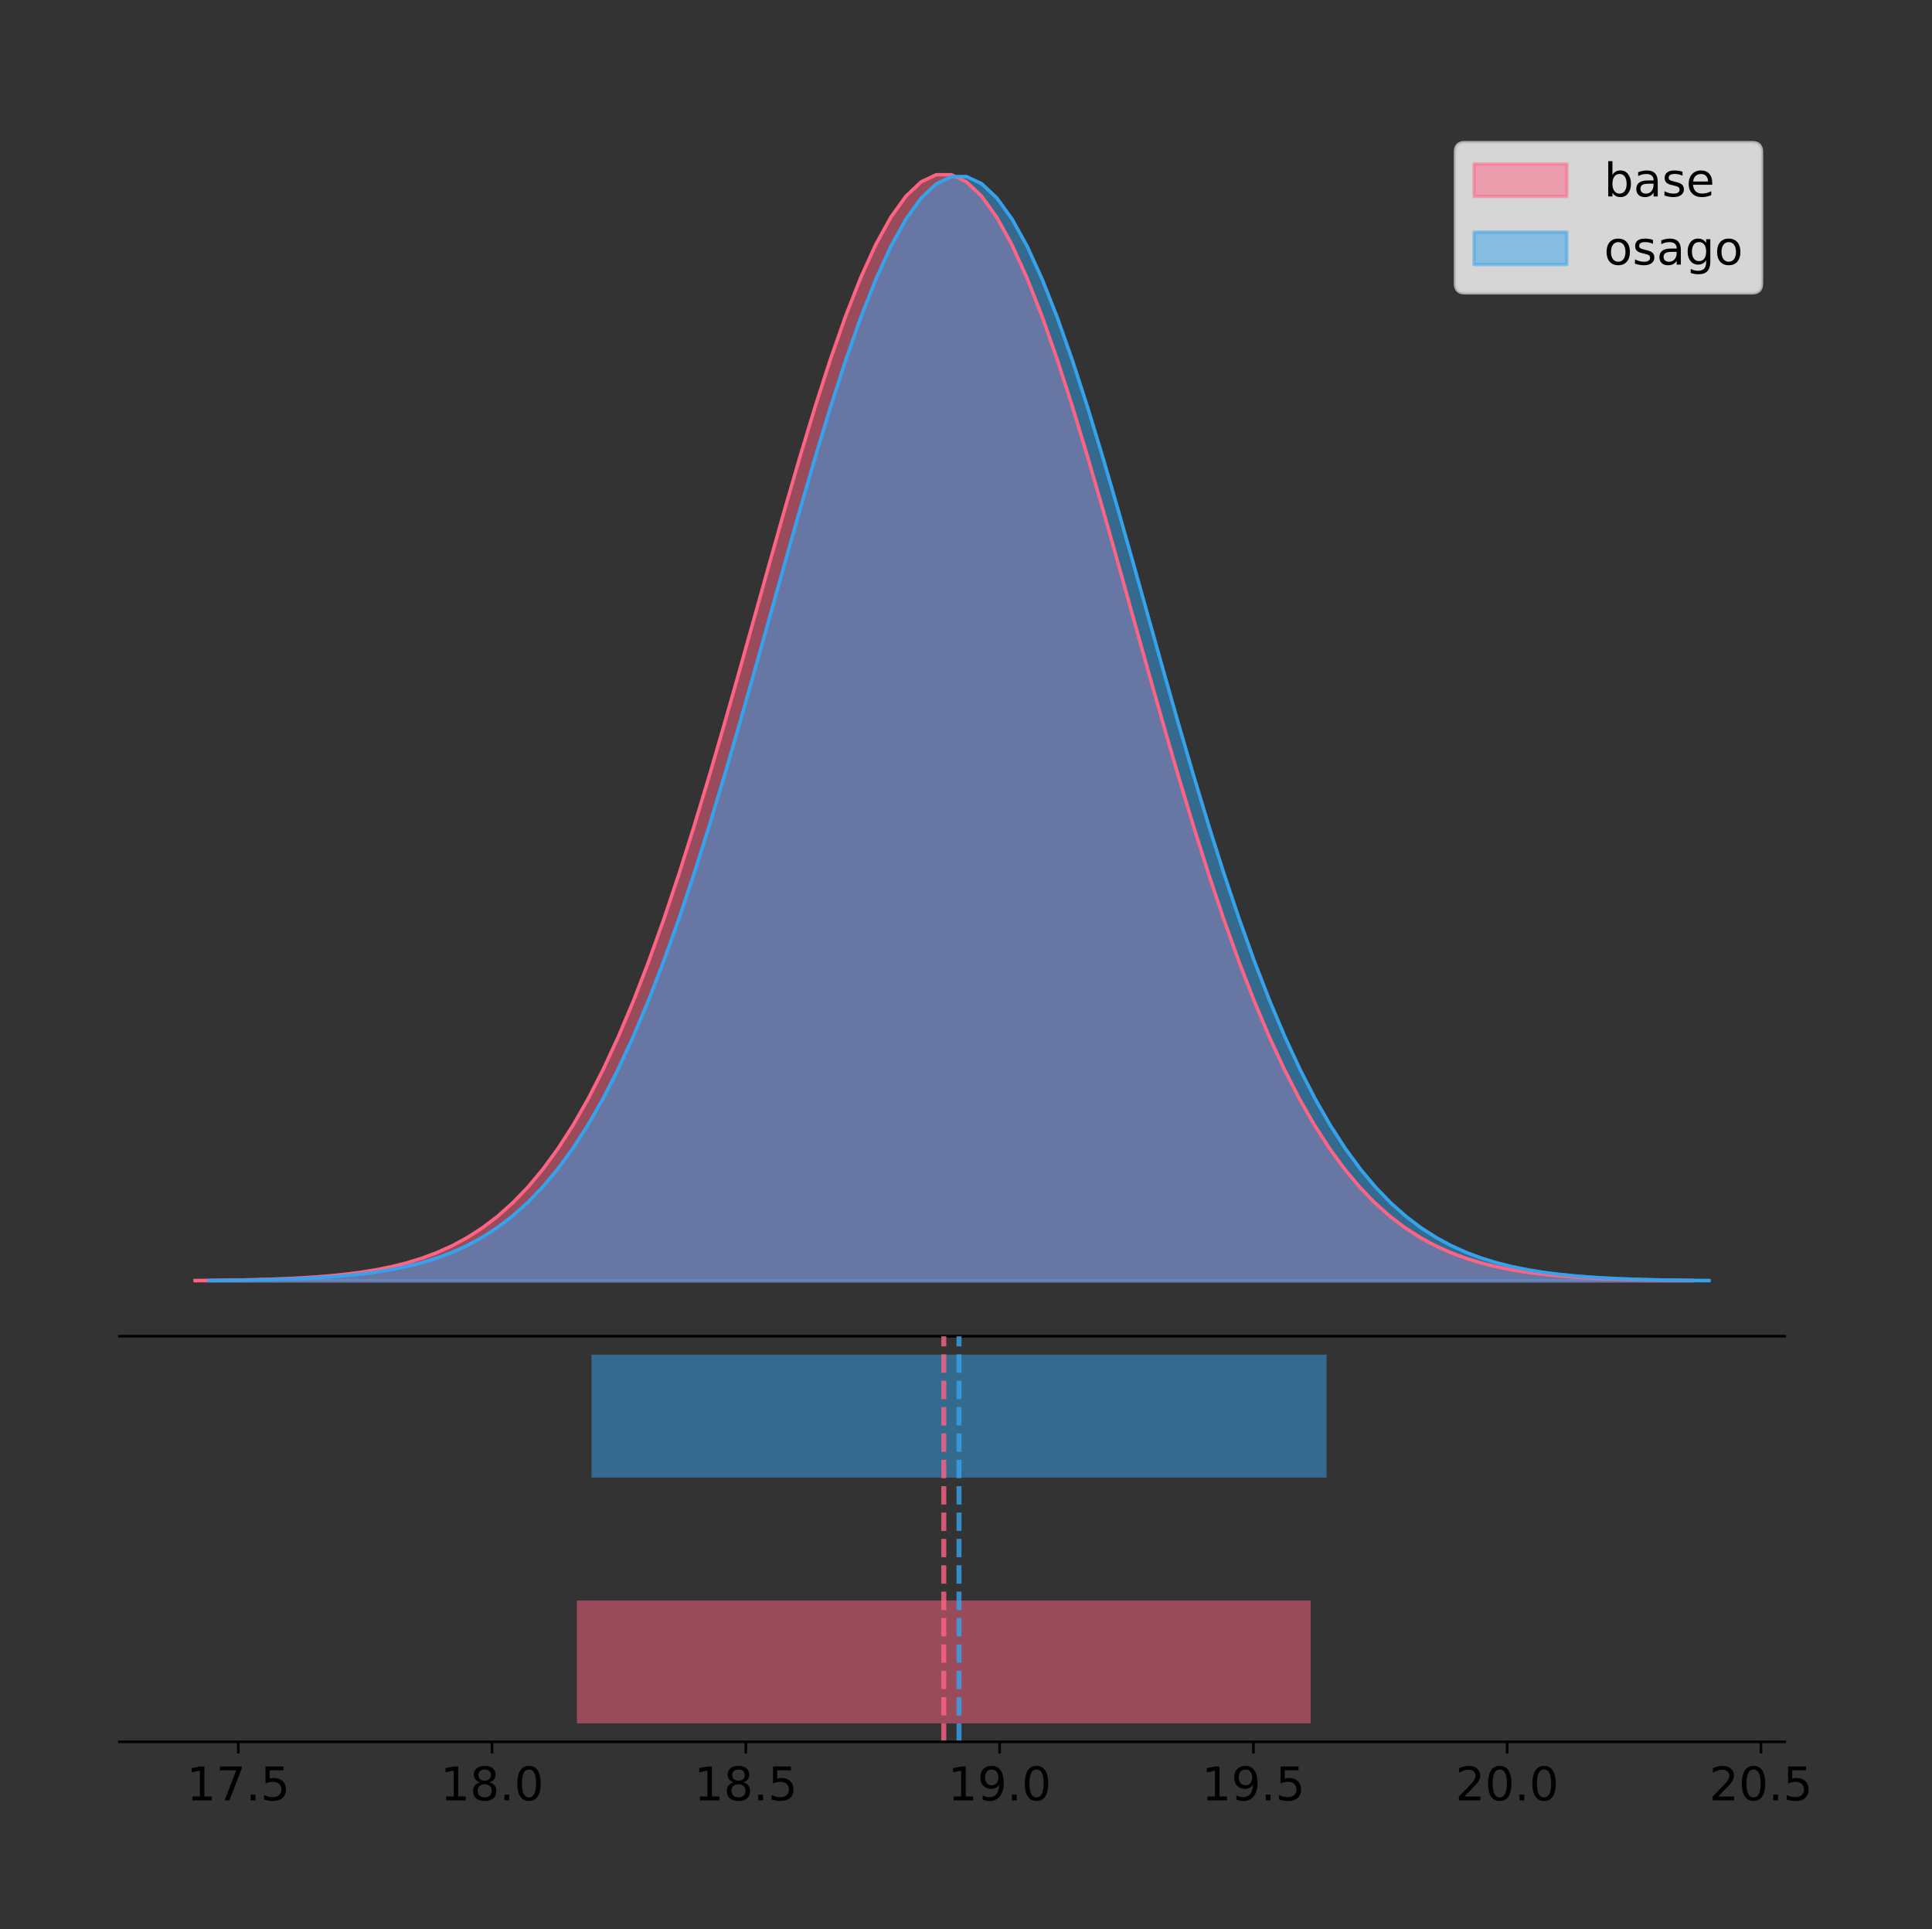 <?xml version="1.0" encoding="utf-8" standalone="no"?>
<!DOCTYPE svg PUBLIC "-//W3C//DTD SVG 1.1//EN"
  "http://www.w3.org/Graphics/SVG/1.1/DTD/svg11.dtd">
<!-- Created with matplotlib (https://matplotlib.org/) -->
<svg height="581.789pt" version="1.1" viewBox="0 0 582.609 581.789" width="582.609pt" xmlns="http://www.w3.org/2000/svg" xmlns:xlink="http://www.w3.org/1999/xlink">
 <rect x="0" y="0" width="582.609" height="581.789" fill="#333333" stroke="none"/>
 <defs>
  <style type="text/css">
*{stroke-linecap:butt;stroke-linejoin:round;}
  </style>
 </defs>
 <g id="figure_1">
  <g id="patch_1">
   <path d="M 0 581.789 
L 582.609 581.789 
L 582.609 0 
L 0 0 
z
" style="fill:none;"/>
  </g>
  <g id="axes_1">
   <g id="patch_2">
    <path d="M 36 402.93 
L 538.2 402.93 
L 538.2 36 
L 36 36 
z
" style="fill:none;"/>
   </g>
   <g id="PolyCollection_1">
    <defs>
     <path d="M 58.827 -195.538 
L 58.827 -195.65 
L 63.388 -195.692 
L 67.95 -195.749 
L 72.511 -195.825 
L 77.072 -195.925 
L 81.633 -196.058 
L 86.195 -196.23 
L 90.756 -196.455 
L 95.317 -196.744 
L 99.878 -197.115 
L 104.439 -197.585 
L 109.001 -198.179 
L 113.562 -198.923 
L 118.123 -199.848 
L 122.684 -200.99 
L 127.246 -202.39 
L 131.807 -204.093 
L 136.368 -206.151 
L 140.929 -208.617 
L 145.49 -211.552 
L 150.052 -215.017 
L 154.613 -219.078 
L 159.174 -223.801 
L 163.735 -229.25 
L 168.297 -235.488 
L 172.858 -242.572 
L 177.419 -250.552 
L 181.98 -259.468 
L 186.541 -269.344 
L 191.103 -280.192 
L 195.664 -292.002 
L 200.225 -304.744 
L 204.786 -318.365 
L 209.348 -332.786 
L 213.909 -347.901 
L 218.47 -363.58 
L 223.031 -379.667 
L 227.592 -395.98 
L 232.154 -412.318 
L 236.715 -428.462 
L 241.276 -444.18 
L 245.837 -459.23 
L 250.399 -473.372 
L 254.96 -486.366 
L 259.521 -497.987 
L 264.082 -508.025 
L 268.643 -516.294 
L 273.205 -522.64 
L 277.766 -526.94 
L 282.327 -529.111 
L 286.888 -529.111 
L 291.45 -526.94 
L 296.011 -522.64 
L 300.572 -516.294 
L 305.133 -508.025 
L 309.694 -497.987 
L 314.256 -486.366 
L 318.817 -473.372 
L 323.378 -459.23 
L 327.939 -444.18 
L 332.501 -428.462 
L 337.062 -412.318 
L 341.623 -395.98 
L 346.184 -379.667 
L 350.745 -363.58 
L 355.307 -347.901 
L 359.868 -332.786 
L 364.429 -318.365 
L 368.99 -304.744 
L 373.552 -292.002 
L 378.113 -280.192 
L 382.674 -269.344 
L 387.235 -259.468 
L 391.796 -250.552 
L 396.358 -242.572 
L 400.919 -235.488 
L 405.48 -229.25 
L 410.041 -223.801 
L 414.603 -219.078 
L 419.164 -215.017 
L 423.725 -211.552 
L 428.286 -208.617 
L 432.847 -206.151 
L 437.409 -204.093 
L 441.97 -202.39 
L 446.531 -200.99 
L 451.092 -199.848 
L 455.653 -198.923 
L 460.215 -198.179 
L 464.776 -197.585 
L 469.337 -197.115 
L 473.898 -196.744 
L 478.46 -196.455 
L 483.021 -196.23 
L 487.582 -196.058 
L 492.143 -195.925 
L 496.704 -195.825 
L 501.266 -195.749 
L 505.827 -195.692 
L 510.388 -195.65 
L 510.388 -195.538 
L 510.388 -195.538 
L 505.827 -195.538 
L 501.266 -195.538 
L 496.704 -195.538 
L 492.143 -195.538 
L 487.582 -195.538 
L 483.021 -195.538 
L 478.46 -195.538 
L 473.898 -195.538 
L 469.337 -195.538 
L 464.776 -195.538 
L 460.215 -195.538 
L 455.653 -195.538 
L 451.092 -195.538 
L 446.531 -195.538 
L 441.97 -195.538 
L 437.409 -195.538 
L 432.847 -195.538 
L 428.286 -195.538 
L 423.725 -195.538 
L 419.164 -195.538 
L 414.603 -195.538 
L 410.041 -195.538 
L 405.48 -195.538 
L 400.919 -195.538 
L 396.358 -195.538 
L 391.796 -195.538 
L 387.235 -195.538 
L 382.674 -195.538 
L 378.113 -195.538 
L 373.552 -195.538 
L 368.99 -195.538 
L 364.429 -195.538 
L 359.868 -195.538 
L 355.307 -195.538 
L 350.745 -195.538 
L 346.184 -195.538 
L 341.623 -195.538 
L 337.062 -195.538 
L 332.501 -195.538 
L 327.939 -195.538 
L 323.378 -195.538 
L 318.817 -195.538 
L 314.256 -195.538 
L 309.694 -195.538 
L 305.133 -195.538 
L 300.572 -195.538 
L 296.011 -195.538 
L 291.45 -195.538 
L 286.888 -195.538 
L 282.327 -195.538 
L 277.766 -195.538 
L 273.205 -195.538 
L 268.643 -195.538 
L 264.082 -195.538 
L 259.521 -195.538 
L 254.96 -195.538 
L 250.399 -195.538 
L 245.837 -195.538 
L 241.276 -195.538 
L 236.715 -195.538 
L 232.154 -195.538 
L 227.592 -195.538 
L 223.031 -195.538 
L 218.47 -195.538 
L 213.909 -195.538 
L 209.348 -195.538 
L 204.786 -195.538 
L 200.225 -195.538 
L 195.664 -195.538 
L 191.103 -195.538 
L 186.541 -195.538 
L 181.98 -195.538 
L 177.419 -195.538 
L 172.858 -195.538 
L 168.297 -195.538 
L 163.735 -195.538 
L 159.174 -195.538 
L 154.613 -195.538 
L 150.052 -195.538 
L 145.49 -195.538 
L 140.929 -195.538 
L 136.368 -195.538 
L 131.807 -195.538 
L 127.246 -195.538 
L 122.684 -195.538 
L 118.123 -195.538 
L 113.562 -195.538 
L 109.001 -195.538 
L 104.439 -195.538 
L 99.878 -195.538 
L 95.317 -195.538 
L 90.756 -195.538 
L 86.195 -195.538 
L 81.633 -195.538 
L 77.072 -195.538 
L 72.511 -195.538 
L 67.95 -195.538 
L 63.388 -195.538 
L 58.827 -195.538 
z
" id="m41341764b5" style="stroke:#ff6384;stroke-opacity:0.5;"/>
    </defs>
    <g clip-path="url(#p24df9f86c0)">
     <use style="fill:#ff6384;fill-opacity:0.5;stroke:#ff6384;stroke-opacity:0.5;" x="0" xlink:href="#m41341764b5" y="581.789"/>
    </g>
   </g>
   <g id="PolyCollection_2">
    <defs>
     <path d="M 63.026 -195.538 
L 63.026 -195.65 
L 67.595 -195.692 
L 72.164 -195.749 
L 76.733 -195.824 
L 81.303 -195.925 
L 85.872 -196.057 
L 90.441 -196.229 
L 95.01 -196.453 
L 99.579 -196.742 
L 104.148 -197.112 
L 108.717 -197.582 
L 113.287 -198.174 
L 117.856 -198.917 
L 122.425 -199.84 
L 126.994 -200.981 
L 131.563 -202.378 
L 136.132 -204.079 
L 140.702 -206.132 
L 145.271 -208.594 
L 149.84 -211.524 
L 154.409 -214.983 
L 158.978 -219.037 
L 163.547 -223.752 
L 168.117 -229.191 
L 172.686 -235.419 
L 177.255 -242.491 
L 181.824 -250.457 
L 186.393 -259.357 
L 190.962 -269.216 
L 195.532 -280.045 
L 200.101 -291.835 
L 204.67 -304.555 
L 209.239 -318.152 
L 213.808 -332.547 
L 218.377 -347.637 
L 222.946 -363.288 
L 227.516 -379.347 
L 232.085 -395.632 
L 236.654 -411.942 
L 241.223 -428.058 
L 245.792 -443.748 
L 250.361 -458.772 
L 254.931 -472.889 
L 259.5 -485.861 
L 264.069 -497.461 
L 268.638 -507.482 
L 273.207 -515.737 
L 277.776 -522.071 
L 282.346 -526.364 
L 286.915 -528.531 
L 291.484 -528.531 
L 296.053 -526.364 
L 300.622 -522.071 
L 305.191 -515.737 
L 309.761 -507.482 
L 314.33 -497.461 
L 318.899 -485.861 
L 323.468 -472.889 
L 328.037 -458.772 
L 332.606 -443.748 
L 337.175 -428.058 
L 341.745 -411.942 
L 346.314 -395.632 
L 350.883 -379.347 
L 355.452 -363.288 
L 360.021 -347.637 
L 364.59 -332.547 
L 369.16 -318.152 
L 373.729 -304.555 
L 378.298 -291.835 
L 382.867 -280.045 
L 387.436 -269.216 
L 392.005 -259.357 
L 396.575 -250.457 
L 401.144 -242.491 
L 405.713 -235.419 
L 410.282 -229.191 
L 414.851 -223.752 
L 419.42 -219.037 
L 423.99 -214.983 
L 428.559 -211.524 
L 433.128 -208.594 
L 437.697 -206.132 
L 442.266 -204.079 
L 446.835 -202.378 
L 451.404 -200.981 
L 455.974 -199.84 
L 460.543 -198.917 
L 465.112 -198.174 
L 469.681 -197.582 
L 474.25 -197.112 
L 478.819 -196.742 
L 483.389 -196.453 
L 487.958 -196.229 
L 492.527 -196.057 
L 497.096 -195.925 
L 501.665 -195.824 
L 506.234 -195.749 
L 510.804 -195.692 
L 515.373 -195.65 
L 515.373 -195.538 
L 515.373 -195.538 
L 510.804 -195.538 
L 506.234 -195.538 
L 501.665 -195.538 
L 497.096 -195.538 
L 492.527 -195.538 
L 487.958 -195.538 
L 483.389 -195.538 
L 478.819 -195.538 
L 474.25 -195.538 
L 469.681 -195.538 
L 465.112 -195.538 
L 460.543 -195.538 
L 455.974 -195.538 
L 451.404 -195.538 
L 446.835 -195.538 
L 442.266 -195.538 
L 437.697 -195.538 
L 433.128 -195.538 
L 428.559 -195.538 
L 423.99 -195.538 
L 419.42 -195.538 
L 414.851 -195.538 
L 410.282 -195.538 
L 405.713 -195.538 
L 401.144 -195.538 
L 396.575 -195.538 
L 392.005 -195.538 
L 387.436 -195.538 
L 382.867 -195.538 
L 378.298 -195.538 
L 373.729 -195.538 
L 369.16 -195.538 
L 364.59 -195.538 
L 360.021 -195.538 
L 355.452 -195.538 
L 350.883 -195.538 
L 346.314 -195.538 
L 341.745 -195.538 
L 337.175 -195.538 
L 332.606 -195.538 
L 328.037 -195.538 
L 323.468 -195.538 
L 318.899 -195.538 
L 314.33 -195.538 
L 309.761 -195.538 
L 305.191 -195.538 
L 300.622 -195.538 
L 296.053 -195.538 
L 291.484 -195.538 
L 286.915 -195.538 
L 282.346 -195.538 
L 277.776 -195.538 
L 273.207 -195.538 
L 268.638 -195.538 
L 264.069 -195.538 
L 259.5 -195.538 
L 254.931 -195.538 
L 250.361 -195.538 
L 245.792 -195.538 
L 241.223 -195.538 
L 236.654 -195.538 
L 232.085 -195.538 
L 227.516 -195.538 
L 222.946 -195.538 
L 218.377 -195.538 
L 213.808 -195.538 
L 209.239 -195.538 
L 204.67 -195.538 
L 200.101 -195.538 
L 195.532 -195.538 
L 190.962 -195.538 
L 186.393 -195.538 
L 181.824 -195.538 
L 177.255 -195.538 
L 172.686 -195.538 
L 168.117 -195.538 
L 163.547 -195.538 
L 158.978 -195.538 
L 154.409 -195.538 
L 149.84 -195.538 
L 145.271 -195.538 
L 140.702 -195.538 
L 136.132 -195.538 
L 131.563 -195.538 
L 126.994 -195.538 
L 122.425 -195.538 
L 117.856 -195.538 
L 113.287 -195.538 
L 108.717 -195.538 
L 104.148 -195.538 
L 99.579 -195.538 
L 95.01 -195.538 
L 90.441 -195.538 
L 85.872 -195.538 
L 81.303 -195.538 
L 76.733 -195.538 
L 72.164 -195.538 
L 67.595 -195.538 
L 63.026 -195.538 
z
" id="m0e19020245" style="stroke:#36a2eb;stroke-opacity:0.5;"/>
    </defs>
    <g clip-path="url(#p24df9f86c0)">
     <use style="fill:#36a2eb;fill-opacity:0.5;stroke:#36a2eb;stroke-opacity:0.5;" x="0" xlink:href="#m0e19020245" y="581.789"/>
    </g>
   </g>
   <g id="line2d_1">
    <path clip-path="url(#p24df9f86c0)" d="M 58.827 386.139 
L 63.388 386.097 
L 67.95 386.04 
L 72.511 385.965 
L 77.072 385.864 
L 81.633 385.732 
L 86.195 385.559 
L 90.756 385.334 
L 95.317 385.045 
L 99.878 384.675 
L 104.439 384.204 
L 109.001 383.61 
L 113.562 382.867 
L 118.123 381.941 
L 122.684 380.799 
L 127.246 379.399 
L 131.807 377.696 
L 136.368 375.639 
L 140.929 373.172 
L 145.49 370.238 
L 150.052 366.772 
L 154.613 362.711 
L 159.174 357.989 
L 163.735 352.539 
L 168.297 346.301 
L 172.858 339.217 
L 177.419 331.237 
L 181.98 322.322 
L 186.541 312.445 
L 191.103 301.597 
L 195.664 289.787 
L 200.225 277.045 
L 204.786 263.424 
L 209.348 249.004 
L 213.909 233.888 
L 218.47 218.209 
L 223.031 202.123 
L 227.592 185.809 
L 232.154 169.471 
L 236.715 153.327 
L 241.276 137.61 
L 245.837 122.559 
L 250.399 108.418 
L 254.96 95.423 
L 259.521 83.803 
L 264.082 73.765 
L 268.643 65.495 
L 273.205 59.15 
L 277.766 54.85 
L 282.327 52.679 
L 286.888 52.679 
L 291.45 54.85 
L 296.011 59.15 
L 300.572 65.495 
L 305.133 73.765 
L 309.694 83.803 
L 314.256 95.423 
L 318.817 108.418 
L 323.378 122.559 
L 327.939 137.61 
L 332.501 153.327 
L 337.062 169.471 
L 341.623 185.809 
L 346.184 202.123 
L 350.745 218.209 
L 355.307 233.888 
L 359.868 249.004 
L 364.429 263.424 
L 368.99 277.045 
L 373.552 289.787 
L 378.113 301.597 
L 382.674 312.445 
L 387.235 322.322 
L 391.796 331.237 
L 396.358 339.217 
L 400.919 346.301 
L 405.48 352.539 
L 410.041 357.989 
L 414.603 362.711 
L 419.164 366.772 
L 423.725 370.238 
L 428.286 373.172 
L 432.847 375.639 
L 437.409 377.696 
L 441.97 379.399 
L 446.531 380.799 
L 451.092 381.941 
L 455.653 382.867 
L 460.215 383.61 
L 464.776 384.204 
L 469.337 384.675 
L 473.898 385.045 
L 478.46 385.334 
L 483.021 385.559 
L 487.582 385.732 
L 492.143 385.864 
L 496.704 385.965 
L 501.266 386.04 
L 505.827 386.097 
L 510.388 386.139 
" style="fill:none;stroke:#ff6384;stroke-linecap:square;"/>
   </g>
   <g id="line2d_2">
    <path clip-path="url(#p24df9f86c0)" d="M 63.026 386.14 
L 67.595 386.097 
L 72.164 386.041 
L 76.733 385.965 
L 81.303 385.865 
L 85.872 385.733 
L 90.441 385.56 
L 95.01 385.336 
L 99.579 385.047 
L 104.148 384.677 
L 108.717 384.208 
L 113.287 383.615 
L 117.856 382.872 
L 122.425 381.949 
L 126.994 380.809 
L 131.563 379.411 
L 136.132 377.711 
L 140.702 375.657 
L 145.271 373.195 
L 149.84 370.266 
L 154.409 366.806 
L 158.978 362.752 
L 163.547 358.038 
L 168.117 352.598 
L 172.686 346.371 
L 177.255 339.299 
L 181.824 331.333 
L 186.393 322.433 
L 190.962 312.573 
L 195.532 301.744 
L 200.101 289.955 
L 204.67 277.235 
L 209.239 263.637 
L 213.808 249.242 
L 218.377 234.153 
L 222.946 218.501 
L 227.516 202.442 
L 232.085 186.158 
L 236.654 169.848 
L 241.223 153.732 
L 245.792 138.042 
L 250.361 123.017 
L 254.931 108.9 
L 259.5 95.929 
L 264.069 84.328 
L 268.638 74.308 
L 273.207 66.053 
L 277.776 59.718 
L 282.346 55.426 
L 286.915 53.258 
L 291.484 53.258 
L 296.053 55.426 
L 300.622 59.718 
L 305.191 66.053 
L 309.761 74.308 
L 314.33 84.328 
L 318.899 95.929 
L 323.468 108.9 
L 328.037 123.017 
L 332.606 138.042 
L 337.175 153.732 
L 341.745 169.848 
L 346.314 186.158 
L 350.883 202.442 
L 355.452 218.501 
L 360.021 234.153 
L 364.59 249.242 
L 369.16 263.637 
L 373.729 277.235 
L 378.298 289.955 
L 382.867 301.744 
L 387.436 312.573 
L 392.005 322.433 
L 396.575 331.333 
L 401.144 339.299 
L 405.713 346.371 
L 410.282 352.598 
L 414.851 358.038 
L 419.42 362.752 
L 423.99 366.806 
L 428.559 370.266 
L 433.128 373.195 
L 437.697 375.657 
L 442.266 377.711 
L 446.835 379.411 
L 451.404 380.809 
L 455.974 381.949 
L 460.543 382.872 
L 465.112 383.615 
L 469.681 384.208 
L 474.25 384.677 
L 478.819 385.047 
L 483.389 385.336 
L 487.958 385.56 
L 492.527 385.733 
L 497.096 385.865 
L 501.665 385.965 
L 506.234 386.041 
L 510.804 386.097 
L 515.373 386.14 
" style="fill:none;stroke:#36a2eb;stroke-linecap:square;"/>
   </g>
   <g id="patch_3">
    <path d="M 36 402.93 
L 538.2 402.93 
" style="fill:none;stroke:#000000;stroke-linecap:square;stroke-linejoin:miter;stroke-width:0.8;"/>
   </g>
   <g id="legend_1">
    <g id="patch_4">
     <path d="M 441.707 88.299 
L 528.4 88.299 
Q 531.2 88.299 531.2 85.499 
L 531.2 45.8 
Q 531.2 43 528.4 43 
L 441.707 43 
Q 438.907 43 438.907 45.8 
L 438.907 85.499 
Q 438.907 88.299 441.707 88.299 
z
" style="fill:#ffffff;opacity:0.8;stroke:#cccccc;stroke-linejoin:miter;"/>
    </g>
    <g id="patch_5">
     <path d="M 444.507 59.238 
L 472.507 59.238 
L 472.507 49.438 
L 444.507 49.438 
z
" style="fill:#ff6384;opacity:0.5;stroke:#ff6384;stroke-linejoin:miter;"/>
    </g>
    <g id="text_1">
     <!-- base -->
     <defs>
      <path d="M 48.688 27.297 
Q 48.688 37.203 44.609 42.844 
Q 40.531 48.484 33.406 48.484 
Q 26.266 48.484 22.188 42.844 
Q 18.109 37.203 18.109 27.297 
Q 18.109 17.391 22.188 11.75 
Q 26.266 6.109 33.406 6.109 
Q 40.531 6.109 44.609 11.75 
Q 48.688 17.391 48.688 27.297 
z
M 18.109 46.391 
Q 20.953 51.266 25.266 53.625 
Q 29.594 56 35.594 56 
Q 45.562 56 51.781 48.094 
Q 58.016 40.188 58.016 27.297 
Q 58.016 14.406 51.781 6.484 
Q 45.562 -1.422 35.594 -1.422 
Q 29.594 -1.422 25.266 0.953 
Q 20.953 3.328 18.109 8.203 
L 18.109 0 
L 9.078 0 
L 9.078 75.984 
L 18.109 75.984 
z
" id="DejaVuSans-98"/>
      <path d="M 34.281 27.484 
Q 23.391 27.484 19.188 25 
Q 14.984 22.516 14.984 16.5 
Q 14.984 11.719 18.141 8.906 
Q 21.297 6.109 26.703 6.109 
Q 34.188 6.109 38.703 11.406 
Q 43.219 16.703 43.219 25.484 
L 43.219 27.484 
z
M 52.203 31.203 
L 52.203 0 
L 43.219 0 
L 43.219 8.297 
Q 40.141 3.328 35.547 0.953 
Q 30.953 -1.422 24.312 -1.422 
Q 15.922 -1.422 10.953 3.297 
Q 6 8.016 6 15.922 
Q 6 25.141 12.172 29.828 
Q 18.359 34.516 30.609 34.516 
L 43.219 34.516 
L 43.219 35.406 
Q 43.219 41.609 39.141 45 
Q 35.062 48.391 27.688 48.391 
Q 23 48.391 18.547 47.266 
Q 14.109 46.141 10.016 43.891 
L 10.016 52.203 
Q 14.938 54.109 19.578 55.047 
Q 24.219 56 28.609 56 
Q 40.484 56 46.344 49.844 
Q 52.203 43.703 52.203 31.203 
z
" id="DejaVuSans-97"/>
      <path d="M 44.281 53.078 
L 44.281 44.578 
Q 40.484 46.531 36.375 47.5 
Q 32.281 48.484 27.875 48.484 
Q 21.188 48.484 17.844 46.438 
Q 14.5 44.391 14.5 40.281 
Q 14.5 37.156 16.891 35.375 
Q 19.281 33.594 26.516 31.984 
L 29.594 31.297 
Q 39.156 29.25 43.188 25.516 
Q 47.219 21.781 47.219 15.094 
Q 47.219 7.469 41.188 3.016 
Q 35.156 -1.422 24.609 -1.422 
Q 20.219 -1.422 15.453 -0.562 
Q 10.688 0.297 5.422 2 
L 5.422 11.281 
Q 10.406 8.688 15.234 7.391 
Q 20.062 6.109 24.812 6.109 
Q 31.156 6.109 34.562 8.281 
Q 37.984 10.453 37.984 14.406 
Q 37.984 18.062 35.516 20.016 
Q 33.062 21.969 24.703 23.781 
L 21.578 24.516 
Q 13.234 26.266 9.516 29.906 
Q 5.812 33.547 5.812 39.891 
Q 5.812 47.609 11.281 51.797 
Q 16.75 56 26.812 56 
Q 31.781 56 36.172 55.266 
Q 40.578 54.547 44.281 53.078 
z
" id="DejaVuSans-115"/>
      <path d="M 56.203 29.594 
L 56.203 25.203 
L 14.891 25.203 
Q 15.484 15.922 20.484 11.062 
Q 25.484 6.203 34.422 6.203 
Q 39.594 6.203 44.453 7.469 
Q 49.312 8.734 54.109 11.281 
L 54.109 2.781 
Q 49.266 0.734 44.188 -0.344 
Q 39.109 -1.422 33.891 -1.422 
Q 20.797 -1.422 13.156 6.188 
Q 5.516 13.812 5.516 26.812 
Q 5.516 40.234 12.766 48.109 
Q 20.016 56 32.328 56 
Q 43.359 56 49.781 48.891 
Q 56.203 41.797 56.203 29.594 
z
M 47.219 32.234 
Q 47.125 39.594 43.094 43.984 
Q 39.062 48.391 32.422 48.391 
Q 24.906 48.391 20.391 44.141 
Q 15.875 39.891 15.188 32.172 
z
" id="DejaVuSans-101"/>
     </defs>
     <g transform="translate(483.707 59.238)scale(0.14 -0.14)">
      <use xlink:href="#DejaVuSans-98"/>
      <use x="63.477" xlink:href="#DejaVuSans-97"/>
      <use x="124.756" xlink:href="#DejaVuSans-115"/>
      <use x="176.855" xlink:href="#DejaVuSans-101"/>
     </g>
    </g>
    <g id="patch_6">
     <path d="M 444.507 79.787 
L 472.507 79.787 
L 472.507 69.987 
L 444.507 69.987 
z
" style="fill:#36a2eb;opacity:0.5;stroke:#36a2eb;stroke-linejoin:miter;"/>
    </g>
    <g id="text_2">
     <!-- osago -->
     <defs>
      <path d="M 30.609 48.391 
Q 23.391 48.391 19.188 42.75 
Q 14.984 37.109 14.984 27.297 
Q 14.984 17.484 19.156 11.844 
Q 23.344 6.203 30.609 6.203 
Q 37.797 6.203 41.984 11.859 
Q 46.188 17.531 46.188 27.297 
Q 46.188 37.016 41.984 42.703 
Q 37.797 48.391 30.609 48.391 
z
M 30.609 56 
Q 42.328 56 49.016 48.375 
Q 55.719 40.766 55.719 27.297 
Q 55.719 13.875 49.016 6.219 
Q 42.328 -1.422 30.609 -1.422 
Q 18.844 -1.422 12.172 6.219 
Q 5.516 13.875 5.516 27.297 
Q 5.516 40.766 12.172 48.375 
Q 18.844 56 30.609 56 
z
" id="DejaVuSans-111"/>
      <path d="M 45.406 27.984 
Q 45.406 37.75 41.375 43.109 
Q 37.359 48.484 30.078 48.484 
Q 22.859 48.484 18.828 43.109 
Q 14.797 37.75 14.797 27.984 
Q 14.797 18.266 18.828 12.891 
Q 22.859 7.516 30.078 7.516 
Q 37.359 7.516 41.375 12.891 
Q 45.406 18.266 45.406 27.984 
z
M 54.391 6.781 
Q 54.391 -7.172 48.188 -13.984 
Q 42 -20.797 29.203 -20.797 
Q 24.469 -20.797 20.266 -20.094 
Q 16.062 -19.391 12.109 -17.922 
L 12.109 -9.188 
Q 16.062 -11.328 19.922 -12.344 
Q 23.781 -13.375 27.781 -13.375 
Q 36.625 -13.375 41.016 -8.766 
Q 45.406 -4.156 45.406 5.172 
L 45.406 9.625 
Q 42.625 4.781 38.281 2.391 
Q 33.938 0 27.875 0 
Q 17.828 0 11.672 7.656 
Q 5.516 15.328 5.516 27.984 
Q 5.516 40.672 11.672 48.328 
Q 17.828 56 27.875 56 
Q 33.938 56 38.281 53.609 
Q 42.625 51.219 45.406 46.391 
L 45.406 54.688 
L 54.391 54.688 
z
" id="DejaVuSans-103"/>
     </defs>
     <g transform="translate(483.707 79.787)scale(0.14 -0.14)">
      <use xlink:href="#DejaVuSans-111"/>
      <use x="61.182" xlink:href="#DejaVuSans-115"/>
      <use x="113.281" xlink:href="#DejaVuSans-97"/>
      <use x="174.561" xlink:href="#DejaVuSans-103"/>
      <use x="238.037" xlink:href="#DejaVuSans-111"/>
     </g>
    </g>
   </g>
  </g>
  <g id="axes_2">
   <g id="patch_7">
    <path d="M 36 525.24 
L 538.2 525.24 
L 538.2 402.93 
L 36 402.93 
z
" style="fill:none;"/>
   </g>
   <g id="patch_8">
    <path clip-path="url(#p1713cc6573)" d="M 173.975 519.68 
L 395.24 519.68 
L 395.24 482.617 
L 173.975 482.617 
z
" style="fill:#ff6384;opacity:0.5;"/>
   </g>
   <g id="patch_9">
    <path clip-path="url(#p1713cc6573)" d="M 178.374 445.553 
L 400.024 445.553 
L 400.024 408.49 
L 178.374 408.49 
z
" style="fill:#36a2eb;opacity:0.5;"/>
   </g>
   <g id="matplotlib.axis_1">
    <g id="xtick_1">
     <g id="line2d_3">
      <defs>
       <path d="M 0 0 
L 0 3.5 
" id="m1cfc50052a" style="stroke:#000000;stroke-width:0.8;"/>
      </defs>
      <g>
       <use style="stroke:#000000;stroke-width:0.8;" x="71.864" xlink:href="#m1cfc50052a" y="525.24"/>
      </g>
     </g>
     <g id="text_3">
      <!-- 17.5 -->
      <defs>
       <path d="M 12.406 8.297 
L 28.516 8.297 
L 28.516 63.922 
L 10.984 60.406 
L 10.984 69.391 
L 28.422 72.906 
L 38.281 72.906 
L 38.281 8.297 
L 54.391 8.297 
L 54.391 0 
L 12.406 0 
z
" id="DejaVuSans-49"/>
       <path d="M 8.203 72.906 
L 55.078 72.906 
L 55.078 68.703 
L 28.609 0 
L 18.312 0 
L 43.219 64.594 
L 8.203 64.594 
z
" id="DejaVuSans-55"/>
       <path d="M 10.688 12.406 
L 21 12.406 
L 21 0 
L 10.688 0 
z
" id="DejaVuSans-46"/>
       <path d="M 10.797 72.906 
L 49.516 72.906 
L 49.516 64.594 
L 19.828 64.594 
L 19.828 46.734 
Q 21.969 47.469 24.109 47.828 
Q 26.266 48.188 28.422 48.188 
Q 40.625 48.188 47.75 41.5 
Q 54.891 34.812 54.891 23.391 
Q 54.891 11.625 47.562 5.094 
Q 40.234 -1.422 26.906 -1.422 
Q 22.312 -1.422 17.547 -0.641 
Q 12.797 0.141 7.719 1.703 
L 7.719 11.625 
Q 12.109 9.234 16.797 8.062 
Q 21.484 6.891 26.703 6.891 
Q 35.156 6.891 40.078 11.328 
Q 45.016 15.766 45.016 23.391 
Q 45.016 31 40.078 35.438 
Q 35.156 39.891 26.703 39.891 
Q 22.75 39.891 18.812 39.016 
Q 14.891 38.141 10.797 36.281 
z
" id="DejaVuSans-53"/>
      </defs>
      <g transform="translate(56.278 542.878)scale(0.14 -0.14)">
       <use xlink:href="#DejaVuSans-49"/>
       <use x="63.623" xlink:href="#DejaVuSans-55"/>
       <use x="127.246" xlink:href="#DejaVuSans-46"/>
       <use x="159.033" xlink:href="#DejaVuSans-53"/>
      </g>
     </g>
    </g>
    <g id="xtick_2">
     <g id="line2d_4">
      <g>
       <use style="stroke:#000000;stroke-width:0.8;" x="148.39" xlink:href="#m1cfc50052a" y="525.24"/>
      </g>
     </g>
     <g id="text_4">
      <!-- 18.0 -->
      <defs>
       <path d="M 31.781 34.625 
Q 24.75 34.625 20.719 30.859 
Q 16.703 27.094 16.703 20.516 
Q 16.703 13.922 20.719 10.156 
Q 24.75 6.391 31.781 6.391 
Q 38.812 6.391 42.859 10.172 
Q 46.922 13.969 46.922 20.516 
Q 46.922 27.094 42.891 30.859 
Q 38.875 34.625 31.781 34.625 
z
M 21.922 38.812 
Q 15.578 40.375 12.031 44.719 
Q 8.5 49.078 8.5 55.328 
Q 8.5 64.062 14.719 69.141 
Q 20.953 74.219 31.781 74.219 
Q 42.672 74.219 48.875 69.141 
Q 55.078 64.062 55.078 55.328 
Q 55.078 49.078 51.531 44.719 
Q 48 40.375 41.703 38.812 
Q 48.828 37.156 52.797 32.312 
Q 56.781 27.484 56.781 20.516 
Q 56.781 9.906 50.312 4.234 
Q 43.844 -1.422 31.781 -1.422 
Q 19.734 -1.422 13.25 4.234 
Q 6.781 9.906 6.781 20.516 
Q 6.781 27.484 10.781 32.312 
Q 14.797 37.156 21.922 38.812 
z
M 18.312 54.391 
Q 18.312 48.734 21.844 45.562 
Q 25.391 42.391 31.781 42.391 
Q 38.141 42.391 41.719 45.562 
Q 45.312 48.734 45.312 54.391 
Q 45.312 60.062 41.719 63.234 
Q 38.141 66.406 31.781 66.406 
Q 25.391 66.406 21.844 63.234 
Q 18.312 60.062 18.312 54.391 
z
" id="DejaVuSans-56"/>
       <path d="M 31.781 66.406 
Q 24.172 66.406 20.328 58.906 
Q 16.5 51.422 16.5 36.375 
Q 16.5 21.391 20.328 13.891 
Q 24.172 6.391 31.781 6.391 
Q 39.453 6.391 43.281 13.891 
Q 47.125 21.391 47.125 36.375 
Q 47.125 51.422 43.281 58.906 
Q 39.453 66.406 31.781 66.406 
z
M 31.781 74.219 
Q 44.047 74.219 50.516 64.516 
Q 56.984 54.828 56.984 36.375 
Q 56.984 17.969 50.516 8.266 
Q 44.047 -1.422 31.781 -1.422 
Q 19.531 -1.422 13.062 8.266 
Q 6.594 17.969 6.594 36.375 
Q 6.594 54.828 13.062 64.516 
Q 19.531 74.219 31.781 74.219 
z
" id="DejaVuSans-48"/>
      </defs>
      <g transform="translate(132.804 542.878)scale(0.14 -0.14)">
       <use xlink:href="#DejaVuSans-49"/>
       <use x="63.623" xlink:href="#DejaVuSans-56"/>
       <use x="127.246" xlink:href="#DejaVuSans-46"/>
       <use x="159.033" xlink:href="#DejaVuSans-48"/>
      </g>
     </g>
    </g>
    <g id="xtick_3">
     <g id="line2d_5">
      <g>
       <use style="stroke:#000000;stroke-width:0.8;" x="224.917" xlink:href="#m1cfc50052a" y="525.24"/>
      </g>
     </g>
     <g id="text_5">
      <!-- 18.5 -->
      <g transform="translate(209.331 542.878)scale(0.14 -0.14)">
       <use xlink:href="#DejaVuSans-49"/>
       <use x="63.623" xlink:href="#DejaVuSans-56"/>
       <use x="127.246" xlink:href="#DejaVuSans-46"/>
       <use x="159.033" xlink:href="#DejaVuSans-53"/>
      </g>
     </g>
    </g>
    <g id="xtick_4">
     <g id="line2d_6">
      <g>
       <use style="stroke:#000000;stroke-width:0.8;" x="301.444" xlink:href="#m1cfc50052a" y="525.24"/>
      </g>
     </g>
     <g id="text_6">
      <!-- 19.0 -->
      <defs>
       <path d="M 10.984 1.516 
L 10.984 10.5 
Q 14.703 8.734 18.5 7.812 
Q 22.312 6.891 25.984 6.891 
Q 35.75 6.891 40.891 13.453 
Q 46.047 20.016 46.781 33.406 
Q 43.953 29.203 39.594 26.953 
Q 35.25 24.703 29.984 24.703 
Q 19.047 24.703 12.672 31.312 
Q 6.297 37.938 6.297 49.422 
Q 6.297 60.641 12.938 67.422 
Q 19.578 74.219 30.609 74.219 
Q 43.266 74.219 49.922 64.516 
Q 56.594 54.828 56.594 36.375 
Q 56.594 19.141 48.406 8.859 
Q 40.234 -1.422 26.422 -1.422 
Q 22.703 -1.422 18.891 -0.688 
Q 15.094 0.047 10.984 1.516 
z
M 30.609 32.422 
Q 37.25 32.422 41.125 36.953 
Q 45.016 41.5 45.016 49.422 
Q 45.016 57.281 41.125 61.844 
Q 37.25 66.406 30.609 66.406 
Q 23.969 66.406 20.094 61.844 
Q 16.219 57.281 16.219 49.422 
Q 16.219 41.5 20.094 36.953 
Q 23.969 32.422 30.609 32.422 
z
" id="DejaVuSans-57"/>
      </defs>
      <g transform="translate(285.858 542.878)scale(0.14 -0.14)">
       <use xlink:href="#DejaVuSans-49"/>
       <use x="63.623" xlink:href="#DejaVuSans-57"/>
       <use x="127.246" xlink:href="#DejaVuSans-46"/>
       <use x="159.033" xlink:href="#DejaVuSans-48"/>
      </g>
     </g>
    </g>
    <g id="xtick_5">
     <g id="line2d_7">
      <g>
       <use style="stroke:#000000;stroke-width:0.8;" x="377.97" xlink:href="#m1cfc50052a" y="525.24"/>
      </g>
     </g>
     <g id="text_7">
      <!-- 19.5 -->
      <g transform="translate(362.384 542.878)scale(0.14 -0.14)">
       <use xlink:href="#DejaVuSans-49"/>
       <use x="63.623" xlink:href="#DejaVuSans-57"/>
       <use x="127.246" xlink:href="#DejaVuSans-46"/>
       <use x="159.033" xlink:href="#DejaVuSans-53"/>
      </g>
     </g>
    </g>
    <g id="xtick_6">
     <g id="line2d_8">
      <g>
       <use style="stroke:#000000;stroke-width:0.8;" x="454.497" xlink:href="#m1cfc50052a" y="525.24"/>
      </g>
     </g>
     <g id="text_8">
      <!-- 20.0 -->
      <defs>
       <path d="M 19.188 8.297 
L 53.609 8.297 
L 53.609 0 
L 7.328 0 
L 7.328 8.297 
Q 12.938 14.109 22.625 23.891 
Q 32.328 33.688 34.812 36.531 
Q 39.547 41.844 41.422 45.531 
Q 43.312 49.219 43.312 52.781 
Q 43.312 58.594 39.234 62.25 
Q 35.156 65.922 28.609 65.922 
Q 23.969 65.922 18.812 64.312 
Q 13.672 62.703 7.812 59.422 
L 7.812 69.391 
Q 13.766 71.781 18.938 73 
Q 24.125 74.219 28.422 74.219 
Q 39.75 74.219 46.484 68.547 
Q 53.219 62.891 53.219 53.422 
Q 53.219 48.922 51.531 44.891 
Q 49.859 40.875 45.406 35.406 
Q 44.188 33.984 37.641 27.219 
Q 31.109 20.453 19.188 8.297 
z
" id="DejaVuSans-50"/>
      </defs>
      <g transform="translate(438.911 542.878)scale(0.14 -0.14)">
       <use xlink:href="#DejaVuSans-50"/>
       <use x="63.623" xlink:href="#DejaVuSans-48"/>
       <use x="127.246" xlink:href="#DejaVuSans-46"/>
       <use x="159.033" xlink:href="#DejaVuSans-48"/>
      </g>
     </g>
    </g>
    <g id="xtick_7">
     <g id="line2d_9">
      <g>
       <use style="stroke:#000000;stroke-width:0.8;" x="531.024" xlink:href="#m1cfc50052a" y="525.24"/>
      </g>
     </g>
     <g id="text_9">
      <!-- 20.5 -->
      <g transform="translate(515.438 542.878)scale(0.14 -0.14)">
       <use xlink:href="#DejaVuSans-50"/>
       <use x="63.623" xlink:href="#DejaVuSans-48"/>
       <use x="127.246" xlink:href="#DejaVuSans-46"/>
       <use x="159.033" xlink:href="#DejaVuSans-53"/>
      </g>
     </g>
    </g>
   </g>
   <g id="line2d_10">
    <path clip-path="url(#p1713cc6573)" d="M 284.608 525.24 
L 284.608 402.93 
" style="fill:none;stroke:#ff6384;stroke-dasharray:5.55,2.4;stroke-dashoffset:0;stroke-opacity:0.8;stroke-width:1.5;"/>
   </g>
   <g id="line2d_11">
    <path clip-path="url(#p1713cc6573)" d="M 289.199 525.24 
L 289.199 402.93 
" style="fill:none;stroke:#36a2eb;stroke-dasharray:5.55,2.4;stroke-dashoffset:0;stroke-opacity:0.8;stroke-width:1.5;"/>
   </g>
   <g id="patch_10">
    <path d="M 36 525.24 
L 538.2 525.24 
" style="fill:none;stroke:#000000;stroke-linecap:square;stroke-linejoin:miter;stroke-width:0.8;"/>
   </g>
  </g>
 </g>
 <defs>
  <clipPath id="p24df9f86c0">
   <rect height="366.93" width="502.2" x="36" y="36"/>
  </clipPath>
  <clipPath id="p1713cc6573">
   <rect height="122.31" width="502.2" x="36" y="402.93"/>
  </clipPath>
 </defs>
</svg>
